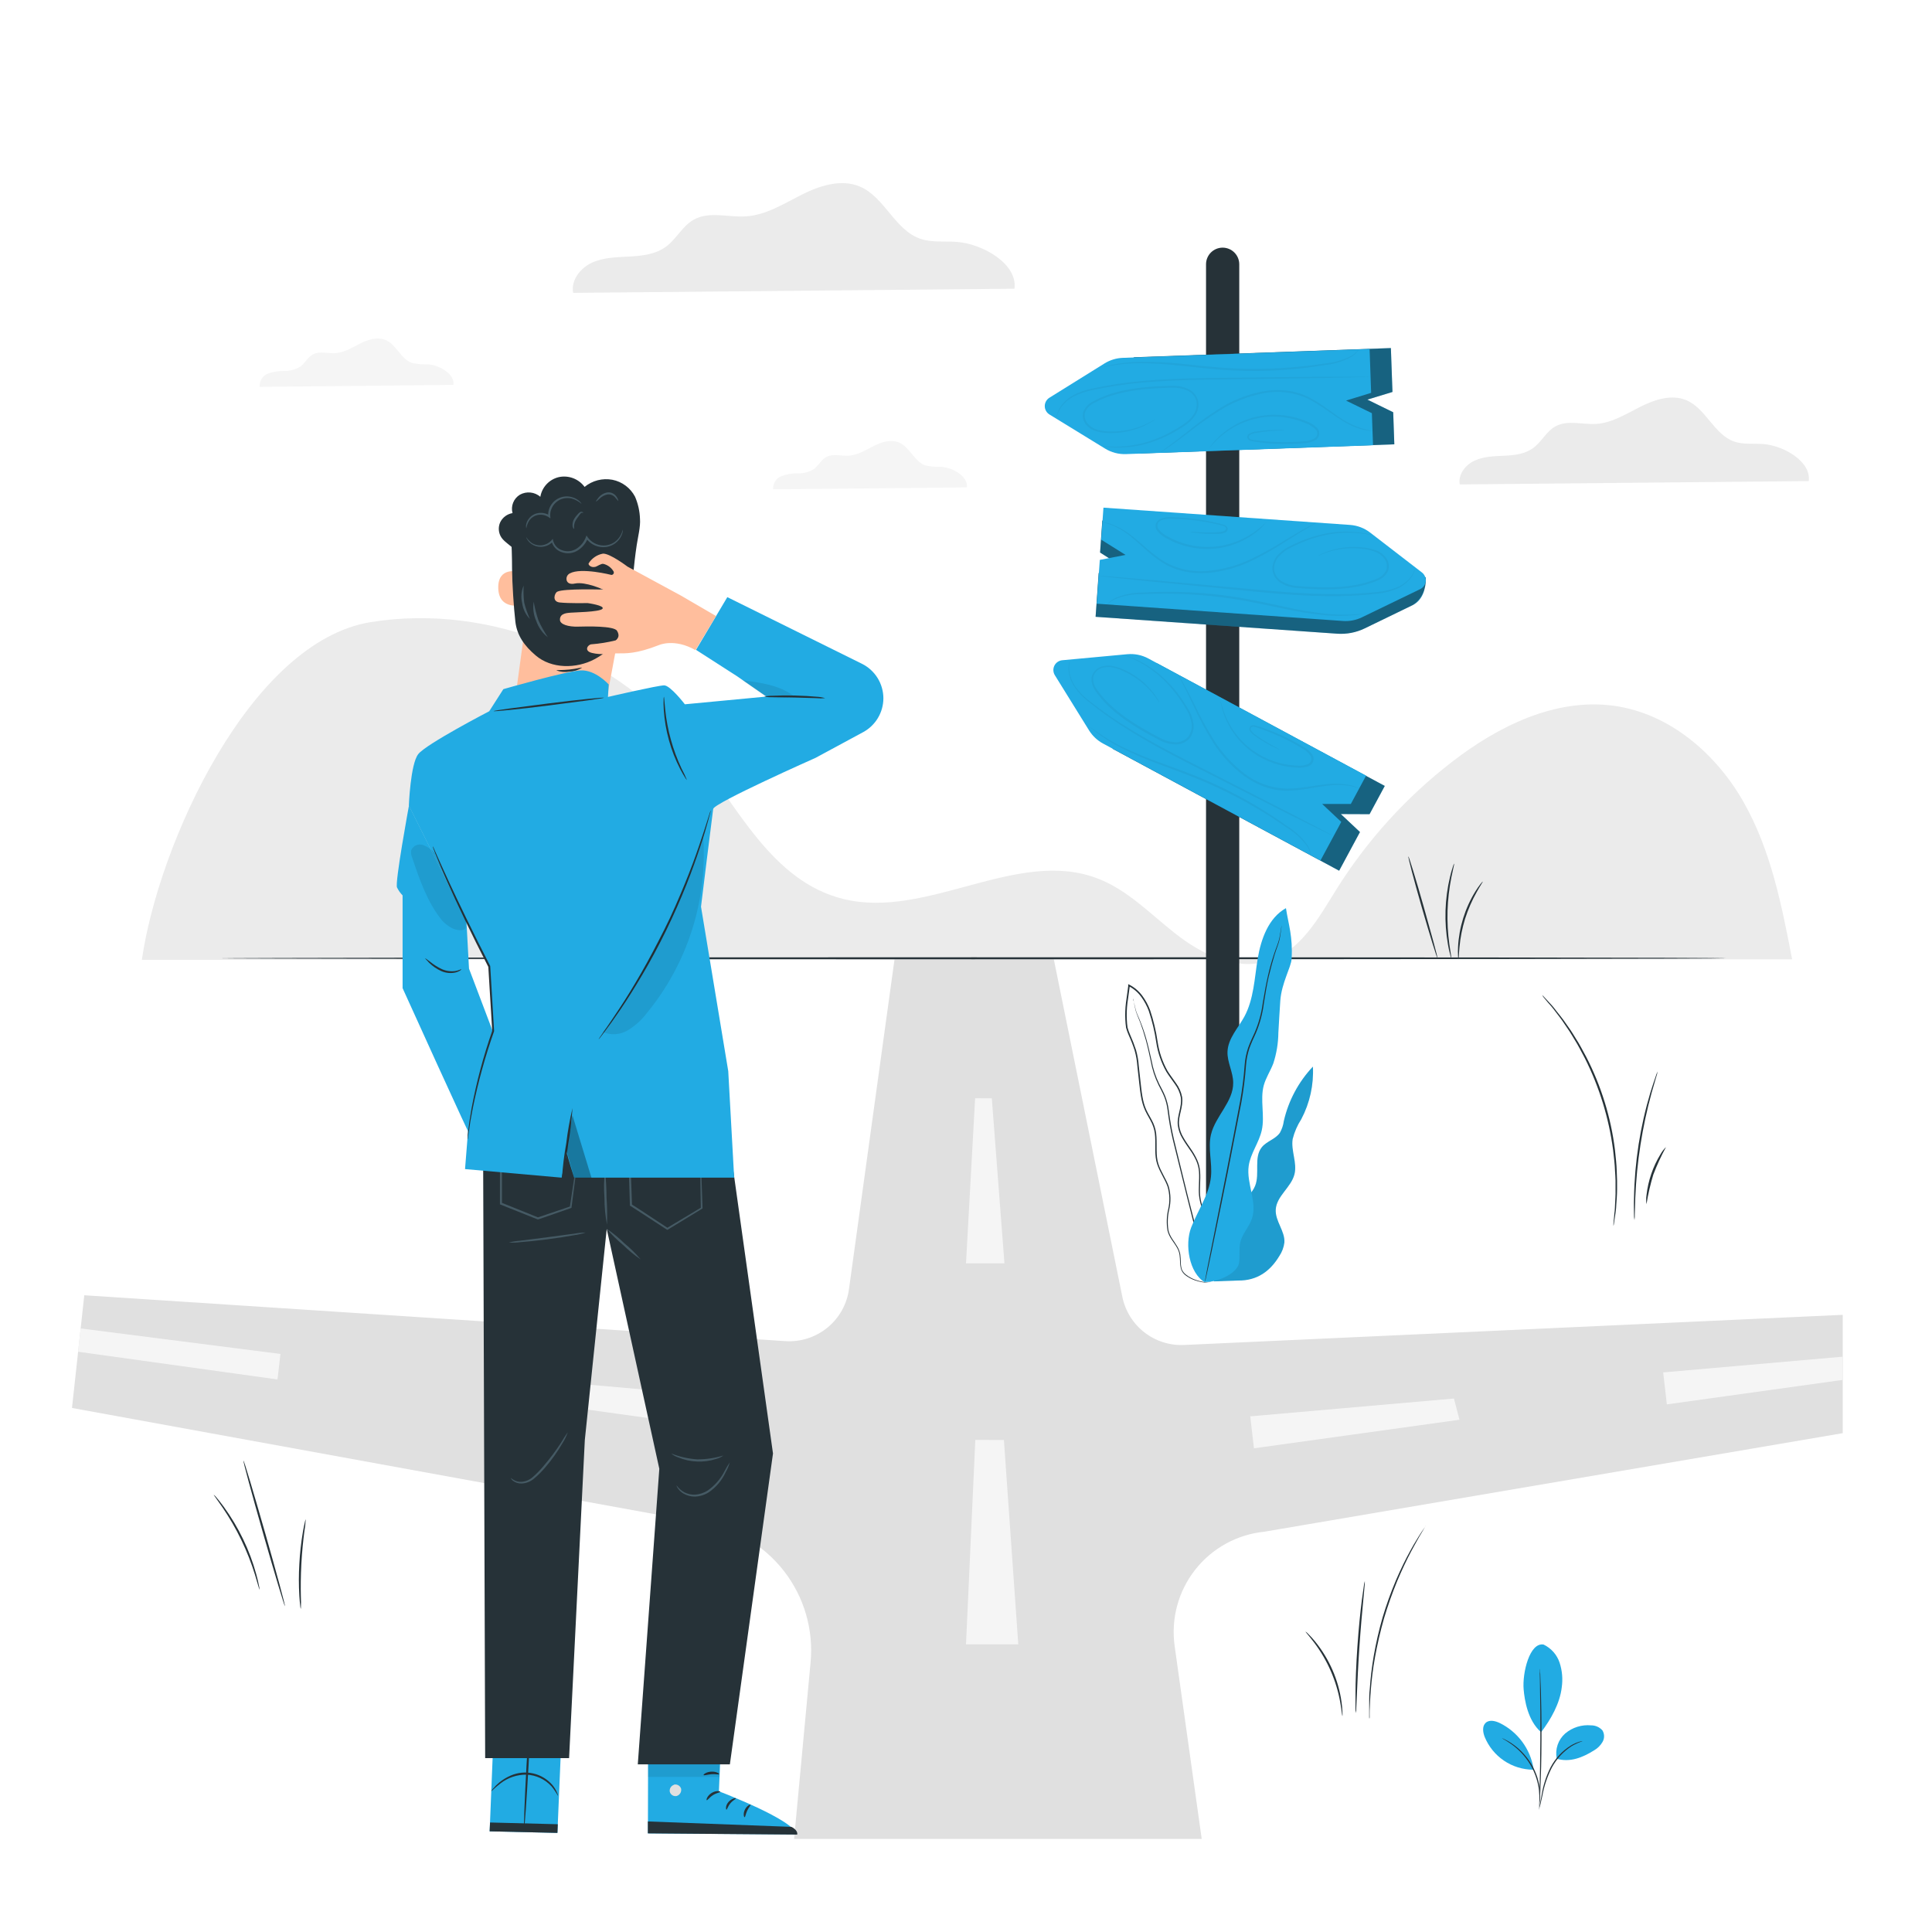 <svg width="500" height="500" viewBox="0 0 500 500" fill="none" xmlns="http://www.w3.org/2000/svg">
<g id="404">
<g id="freepik--background-complete--inject-4">
<path id="Vector" d="M451.32 207.72C444.32 195.26 432.17 184.58 417.5 182.63C402.41 180.63 387.61 188.01 375.77 197.18C363.879 206.351 353.719 217.57 345.77 230.31C341.14 237.77 336.41 246.43 327.7 248.86C319.5 251.14 310.88 246.86 304.27 241.68C297.66 236.5 291.72 230.18 283.75 227.23C262.99 219.54 239.83 237.98 218.27 232.66C199.7 228.08 190.81 208.66 179.27 194.01C160.21 169.89 127.09 155.95 95.91 161.01C64.73 166.07 41 218.48 36.71 248.41L463.8 248.27C461.12 234.35 458.35 220.17 451.32 207.72Z" fill="#EBEBEB"/>
<path id="Vector_2" d="M117.35 99.61C117.73 96.82 113.8 94.53 110.84 94.29C109.427 94.347 108.013 94.226 106.63 93.93C103.74 92.93 102.63 89.18 99.76 87.99C97.65 87.1 95.22 87.89 93.18 88.92C91.14 89.95 89.11 91.25 86.82 91.39C84.82 91.52 82.67 90.78 80.93 91.75C79.64 92.48 78.93 93.97 77.76 94.85C76.522 95.629 75.083 96.029 73.62 96C72.166 95.965 70.719 96.198 69.35 96.69C68.671 96.955 68.096 97.432 67.711 98.05C67.325 98.668 67.149 99.394 67.21 100.12L117.35 99.61Z" fill="#F5F5F5"/>
<path id="Vector_3" d="M250.23 126.14C250.61 123.35 246.68 121.06 243.72 120.82C242.307 120.877 240.893 120.756 239.51 120.46C236.62 119.46 235.51 115.71 232.64 114.52C230.53 113.63 228.1 114.42 226.06 115.45C224.02 116.48 221.99 117.78 219.7 117.93C217.7 118.05 215.55 117.32 213.82 118.29C212.52 119.01 211.82 120.5 210.65 121.39C209.403 122.154 207.962 122.543 206.5 122.51C205.045 122.473 203.597 122.71 202.23 123.21C201.553 123.474 200.979 123.95 200.594 124.566C200.208 125.182 200.032 125.906 200.09 126.63L250.23 126.14Z" fill="#F5F5F5"/>
<path id="Vector_4" d="M468.1 124.5C468.79 119.5 461.71 115.35 456.38 114.92C453.84 114.72 451.21 115.11 448.8 114.27C443.59 112.45 441.51 105.72 436.42 103.57C432.62 101.97 428.25 103.4 424.56 105.25C420.87 107.1 417.23 109.44 413.12 109.71C409.54 109.93 405.65 108.61 402.51 110.36C400.18 111.66 398.96 114.36 396.8 115.94C394.64 117.52 391.95 117.82 389.34 117.94C386.73 118.06 384.02 118.11 381.64 119.2C379.26 120.29 377.3 122.8 377.79 125.37L468.1 124.5Z" fill="#EBEBEB"/>
<path id="Vector_5" d="M262.54 74.72C263.41 68.37 254.46 63.15 247.72 62.61C244.51 62.35 241.18 62.84 238.14 61.78C231.55 59.48 228.92 50.97 222.49 48.26C217.68 46.26 212.15 48.04 207.49 50.38C202.83 52.72 198.23 55.68 193 56C188.47 56.29 183.55 54.61 179.59 56.83C176.59 58.47 175.09 61.83 172.37 63.83C169.65 65.83 166.24 66.21 162.93 66.39C159.62 66.57 156.21 66.6 153.2 67.98C150.19 69.36 147.71 72.54 148.33 75.79L262.54 74.72Z" fill="#EBEBEB"/>
</g>
<g id="freepik--Road--inject-4">
<path id="Vector_6" d="M18.63 364.38L21.81 335.21L203.24 347.08C207.173 347.34 211.059 346.1 214.115 343.61C217.171 341.12 219.17 337.565 219.71 333.66L231.54 248H272.67L290.46 335.61C291.199 339.257 293.218 342.519 296.152 344.806C299.087 347.093 302.743 348.254 306.46 348.08L476.9 340.28V370.9L327.25 396.4C323.751 396.747 320.359 397.798 317.277 399.489C314.194 401.181 311.486 403.478 309.314 406.243C307.142 409.008 305.552 412.183 304.639 415.579C303.726 418.974 303.508 422.519 304 426L311 475.9H205.51L209.78 430.21C210.57 421.771 208.122 413.347 202.932 406.645C197.742 399.944 190.199 395.466 181.83 394.12L18.63 364.38Z" fill="#E0E0E0"/>
<path id="Vector_7" d="M259.95 326.95H250L252.36 284.23L256.68 284.24L259.95 326.95Z" fill="#F5F5F5"/>
<path id="Vector_8" d="M263.53 425.55H250L252.41 372.65L259.81 372.67L263.53 425.55Z" fill="#F5F5F5"/>
<path id="Vector_9" d="M324.52 374.82L323.56 366.55L376.28 361.94L377.71 367.43L324.52 374.82Z" fill="#F5F5F5"/>
<path id="Vector_10" d="M431.38 363.45L430.43 355.18L476.89 351.11V357.12L431.38 363.45Z" fill="#F5F5F5"/>
<path id="Vector_11" d="M188.63 369.89L189.59 361.62L136.87 357L135.44 362.5L188.63 369.89Z" fill="#F5F5F5"/>
<path id="Vector_12" d="M71.82 357L72.58 350.4L20.87 343.8L20.21 349.83L71.82 357Z" fill="#F5F5F5"/>
</g>
<g id="freepik--Sign--inject-4">
<path id="Vector_13" d="M320.72 329.19H312.12V68.39C312.12 67.25 312.573 66.156 313.379 65.349C314.186 64.543 315.28 64.09 316.42 64.09V64.09C317.56 64.093 318.652 64.546 319.458 65.352C320.263 66.158 320.717 67.25 320.72 68.39V329.19Z" fill="#263238"/>
<path id="Vector_14" d="M275.64 173.9L299.47 171.69L358.38 203.4L354.44 210.71L347.01 210.68L351.96 215.33L346.57 225.34L288.04 193.84L275.64 173.9Z" fill="#218BB7"/>
<path id="Vector_15" opacity="0.3" d="M275.64 173.9L299.47 171.69L358.38 203.4L354.44 210.71L347.01 210.68L351.96 215.33L346.57 225.34L288.04 193.84L275.64 173.9Z" fill="black"/>
<path id="Vector_16" d="M274.91 170.87L291.73 169.31C293.623 169.132 295.526 169.519 297.2 170.42L353.54 200.74L349.6 208.06H342.17L347.12 212.71L341.73 222.71L285.47 192.43C283.988 191.63 282.741 190.459 281.85 189.03L273 174.75C272.769 174.383 272.636 173.963 272.614 173.53C272.592 173.097 272.68 172.666 272.872 172.277C273.063 171.888 273.351 171.554 273.708 171.308C274.065 171.062 274.478 170.911 274.91 170.87Z" fill="#22ABE3"/>
<g id="Group" opacity="0.2">
<path id="Vector_17" opacity="0.2" d="M339.31 221.47C339.105 220.613 338.768 219.793 338.31 219.04C336.899 217.093 335.11 215.451 333.05 214.21C326.533 209.646 319.575 205.746 312.28 202.57C308.01 200.7 303.81 199.24 300.03 197.8C296.654 196.575 293.352 195.156 290.14 193.55C287.975 192.458 285.914 191.172 283.98 189.71C283.29 189.2 282.8 188.71 282.45 188.46C282.266 188.32 282.098 188.158 281.95 187.98C281.95 187.98 282.71 188.56 284.1 189.54C286.064 190.937 288.142 192.168 290.31 193.22C293.529 194.776 296.831 196.155 300.2 197.35C303.98 198.76 308.2 200.21 312.49 202.09C319.817 205.28 326.783 209.243 333.27 213.91C335.342 215.192 337.12 216.896 338.49 218.91C338.832 219.482 339.075 220.107 339.21 220.76C339.254 220.927 339.281 221.098 339.29 221.27C339.31 221.41 339.32 221.47 339.31 221.47Z" fill="black"/>
<path id="Vector_18" opacity="0.2" d="M276.91 171C276.649 172.068 276.622 173.18 276.83 174.26C277.088 175.52 277.606 176.712 278.35 177.76C279.36 179.132 280.558 180.354 281.91 181.39C285.416 184.145 289.09 186.68 292.91 188.98C297.22 191.6 302.11 194.22 307.3 196.87L333.88 210.45C337.23 212.2 339.97 213.61 341.88 214.62L344.05 215.78C344.305 215.908 344.552 216.052 344.79 216.21C344.517 216.122 344.252 216.008 344 215.87L341.79 214.8L333.68 210.8L307.08 197.3C301.89 194.64 296.99 192 292.68 189.3C288.847 186.972 285.172 184.393 281.68 181.58C280.313 180.511 279.11 179.248 278.11 177.83C277.363 176.743 276.858 175.509 276.63 174.21C276.479 173.39 276.479 172.55 276.63 171.73C276.702 171.479 276.795 171.235 276.91 171Z" fill="black"/>
<path id="Vector_19" opacity="0.2" d="M300.07 181.89C299.883 181.669 299.715 181.431 299.57 181.18C299.112 180.485 298.614 179.818 298.08 179.18C296.119 176.882 293.683 175.036 290.94 173.77C290.044 173.34 289.106 173.005 288.14 172.77C287.119 172.511 286.044 172.56 285.05 172.91C284.531 173.087 284.066 173.391 283.695 173.794C283.325 174.198 283.062 174.688 282.93 175.22C282.822 176.405 283.181 177.585 283.93 178.51C286.81 182.66 291.38 186.04 296.44 188.91C297.71 189.63 298.98 190.34 300.24 190.98C301.438 191.645 302.772 192.028 304.14 192.1C304.781 192.132 305.422 192.016 306.011 191.761C306.601 191.506 307.124 191.119 307.54 190.63C308.262 189.612 308.556 188.352 308.36 187.12C308.165 185.925 307.744 184.778 307.12 183.74C306.53 182.74 305.88 181.74 305.25 180.81C304.066 179.1 302.727 177.504 301.25 176.04C299.089 173.928 296.609 172.169 293.9 170.83C292.9 170.36 292.18 170.03 291.65 169.83C291.383 169.729 291.123 169.612 290.87 169.48C291.15 169.54 291.424 169.623 291.69 169.73C292.473 169.999 293.24 170.31 293.99 170.66C296.761 171.941 299.299 173.675 301.5 175.79C303.022 177.249 304.402 178.849 305.62 180.57C306.26 181.5 306.92 182.47 307.53 183.57C308.189 184.653 308.637 185.851 308.85 187.1C309.069 188.466 308.742 189.863 307.94 190.99C307.478 191.539 306.896 191.975 306.239 192.265C305.582 192.554 304.867 192.69 304.15 192.66C302.695 192.601 301.274 192.204 300 191.5C298.71 190.85 297.45 190.14 296.17 189.42C291.08 186.54 286.45 183.11 283.53 178.84C282.731 177.801 282.372 176.491 282.53 175.19C282.68 174.586 282.979 174.03 283.4 173.572C283.821 173.114 284.351 172.77 284.94 172.57C286.016 172.199 287.178 172.154 288.28 172.44C289.267 172.669 290.226 173.004 291.14 173.44C294.691 175.081 297.673 177.74 299.71 181.08C299.846 181.343 299.966 181.613 300.07 181.89V181.89Z" fill="black"/>
<path id="Vector_20" opacity="0.2" d="M351.84 204.07C351.84 204.12 351.03 203.73 349.5 203.42C347.317 203.073 345.093 203.073 342.91 203.42C340.14 203.73 336.91 204.59 333.1 204.63C331.12 204.64 329.153 204.302 327.29 203.63C325.3 202.906 323.427 201.896 321.73 200.63C318.496 198.157 315.75 195.106 313.63 191.63C311.908 188.813 310.359 185.894 308.99 182.89C307.78 180.35 306.79 178.31 306.05 176.89L305.21 175.29C305.097 175.112 305.006 174.92 304.94 174.72C305.077 174.881 305.198 175.055 305.3 175.24C305.53 175.59 305.84 176.11 306.23 176.79C307.02 178.16 308.07 180.18 309.32 182.7C310.727 185.666 312.3 188.55 314.03 191.34C316.14 194.746 318.851 197.742 322.03 200.18C325.201 202.637 329.079 204.008 333.09 204.09C336.77 204.09 340.09 203.27 342.86 203C345.08 202.695 347.335 202.769 349.53 203.22C350.121 203.355 350.7 203.539 351.26 203.77C351.466 203.843 351.661 203.944 351.84 204.07V204.07Z" fill="black"/>
<path id="Vector_21" opacity="0.2" d="M331.21 194C331.004 193.945 330.803 193.871 330.61 193.78C330.23 193.62 329.68 193.37 328.97 193.01C328.26 192.65 327.43 192.19 326.48 191.59C326 191.297 325.5 190.963 324.98 190.59C324.376 190.244 323.862 189.761 323.48 189.18C323.362 188.992 323.309 188.77 323.331 188.549C323.353 188.329 323.447 188.121 323.6 187.96C323.773 187.825 323.976 187.734 324.193 187.695C324.409 187.657 324.631 187.672 324.84 187.74C325.62 187.95 326.35 188.21 327.14 188.48C328.7 189.03 330.35 189.69 332.04 190.48C333.809 191.298 335.532 192.212 337.2 193.22C338.16 193.703 338.988 194.414 339.61 195.29C339.781 195.54 339.893 195.826 339.937 196.126C339.981 196.426 339.956 196.732 339.865 197.021C339.773 197.31 339.617 197.574 339.408 197.794C339.2 198.014 338.944 198.184 338.66 198.29C337.618 198.654 336.507 198.777 335.41 198.65C334.371 198.599 333.338 198.466 332.32 198.25C330.392 197.861 328.527 197.205 326.78 196.3C324.304 195.022 322.109 193.259 320.326 191.117C318.543 188.975 317.208 186.497 316.4 183.83C316.22 183.253 316.076 182.665 315.97 182.07C315.918 181.864 315.892 181.652 315.89 181.44C315.94 181.44 316.1 182.29 316.6 183.77C317.302 185.856 318.314 187.824 319.6 189.61C321.529 192.248 324.054 194.393 326.97 195.87C328.682 196.742 330.506 197.374 332.39 197.75C333.379 197.952 334.382 198.079 335.39 198.13C336.401 198.253 337.427 198.144 338.39 197.81C338.609 197.722 338.806 197.587 338.967 197.414C339.128 197.241 339.248 197.035 339.32 196.81C339.382 196.593 339.395 196.365 339.359 196.142C339.322 195.919 339.237 195.706 339.11 195.52C338.534 194.714 337.773 194.059 336.89 193.61C335.238 192.611 333.535 191.696 331.79 190.87C330.12 190.08 328.49 189.41 326.95 188.87C326.18 188.59 325.41 188.31 324.71 188.12C324.563 188.065 324.404 188.045 324.248 188.062C324.092 188.08 323.942 188.134 323.81 188.22C323.714 188.323 323.656 188.455 323.645 188.595C323.635 188.734 323.671 188.874 323.75 188.99C324.102 189.528 324.574 189.977 325.13 190.3C325.63 190.68 326.13 191.01 326.58 191.3C327.51 191.91 328.34 192.4 329.02 192.78C329.7 193.16 330.24 193.45 330.61 193.64C330.825 193.733 331.027 193.854 331.21 194V194Z" fill="black"/>
</g>
<path id="Vector_22" d="M369 149.5L368.87 149.39L352.02 139.39L285.28 134.72L284.7 143L291 147L284.34 148.29L283.54 159.63L346.06 164C348.512 164.171 350.967 163.699 353.18 162.63L365.55 156.63C368.15 155.38 369 152.48 369 149.5Z" fill="#218BB7"/>
<path id="Vector_23" opacity="0.3" d="M369 149.5L368.87 149.39L352.02 139.39L285.28 134.72L284.7 143L291 147L284.34 148.29L283.54 159.63L346.06 164C348.512 164.171 350.967 163.699 353.18 162.63L365.55 156.63C366.701 155.85 367.626 154.78 368.232 153.528C368.837 152.276 369.102 150.887 369 149.5Z" fill="black"/>
<path id="Vector_24" d="M368 148.16L354.62 137.85C353.116 136.682 351.299 135.986 349.4 135.85L285.57 131.38L284.99 139.67L291.29 143.61L284.63 144.9L283.83 156.24L347.57 160.71C349.251 160.827 350.933 160.503 352.45 159.77L367.56 152.46C367.948 152.269 368.281 151.983 368.527 151.628C368.774 151.273 368.926 150.862 368.97 150.432C369.014 150.002 368.948 149.568 368.779 149.171C368.609 148.773 368.341 148.425 368 148.16V148.16Z" fill="#22ABE3"/>
<g id="Group_2" opacity="0.2">
<path id="Vector_25" opacity="0.2" d="M286.49 156.53C286.49 156.53 286.49 156.47 286.59 156.38C286.692 156.24 286.806 156.11 286.93 155.99C287.397 155.517 287.937 155.122 288.53 154.82C290.766 153.833 293.186 153.335 295.63 153.36C303.607 152.87 311.613 153.243 319.51 154.47C324.14 155.17 328.51 156.2 332.43 157.03C335.918 157.82 339.447 158.417 343 158.82C345.394 159.084 347.805 159.154 350.21 159.03C351.91 158.94 352.85 158.8 352.86 158.86C352.638 158.926 352.41 158.97 352.18 158.99C351.518 159.107 350.851 159.187 350.18 159.23C347.765 159.451 345.335 159.451 342.92 159.23C339.347 158.871 335.798 158.307 332.29 157.54C328.29 156.73 323.99 155.72 319.39 155.02C311.524 153.815 303.558 153.397 295.61 153.77C293.215 153.72 290.835 154.152 288.61 155.04C287.83 155.423 287.115 155.926 286.49 156.53V156.53Z" fill="black"/>
<path id="Vector_26" opacity="0.2" d="M366.22 147.17C366.177 147.454 366.104 147.732 366 148C365.699 148.777 365.259 149.492 364.7 150.11C363.805 151.08 362.719 151.853 361.51 152.38C359.913 153.039 358.229 153.464 356.51 153.64C352.053 154.154 347.566 154.367 343.08 154.28C338.03 154.22 332.48 153.84 326.67 153.28L296.96 150.41L287.96 149.47L285.51 149.19C285.227 149.171 284.946 149.127 284.67 149.06C284.953 149.033 285.237 149.033 285.52 149.06L287.98 149.24L296.98 150.01L326.71 152.73C332.51 153.26 338.04 153.65 343.08 153.73C347.543 153.842 352.009 153.669 356.45 153.21C358.163 153.058 359.847 152.664 361.45 152.04C362.638 151.554 363.711 150.825 364.6 149.9C365.325 149.113 365.877 148.183 366.22 147.17V147.17Z" fill="black"/>
<path id="Vector_27" opacity="0.2" d="M340.81 144C341.05 143.841 341.301 143.697 341.56 143.57C342.304 143.209 343.069 142.892 343.85 142.62C346.743 141.644 349.818 141.326 352.85 141.69C353.87 141.8 354.876 142.018 355.85 142.34C356.936 142.684 357.896 143.342 358.61 144.23C359.001 144.715 359.264 145.291 359.374 145.904C359.484 146.518 359.438 147.149 359.24 147.74C358.668 148.921 357.655 149.829 356.42 150.27C351.66 152.27 345.92 152.74 340.07 152.45C338.6 152.38 337.16 152.31 335.73 152.17C334.281 152.085 332.871 151.668 331.61 150.95C330.987 150.592 330.454 150.096 330.054 149.5C329.653 148.903 329.395 148.222 329.3 147.51C329.227 146.13 329.697 144.777 330.61 143.74C331.455 142.795 332.473 142.021 333.61 141.46C334.68 140.9 335.75 140.46 336.8 139.98C338.738 139.179 340.747 138.563 342.8 138.14C345.791 137.524 348.864 137.416 351.89 137.82C352.711 137.92 353.526 138.067 354.33 138.26C354.616 138.312 354.897 138.389 355.17 138.49C354.881 138.464 354.594 138.42 354.31 138.36C353.76 138.26 352.93 138.13 351.87 138.02C348.863 137.703 345.826 137.865 342.87 138.5C340.837 138.945 338.849 139.574 336.93 140.38C335.93 140.83 334.83 141.31 333.78 141.86C332.701 142.404 331.734 143.147 330.93 144.05C330.104 144.988 329.677 146.212 329.74 147.46C329.831 148.097 330.067 148.705 330.432 149.236C330.796 149.767 331.278 150.206 331.84 150.52C333.033 151.191 334.364 151.581 335.73 151.66C337.14 151.79 338.59 151.86 340.05 151.93C345.86 152.22 351.53 151.8 356.17 149.83C357.294 149.447 358.223 148.639 358.76 147.58C358.937 147.06 358.979 146.505 358.883 145.964C358.787 145.424 358.555 144.917 358.21 144.49C357.556 143.663 356.673 143.047 355.67 142.72C354.734 142.394 353.765 142.172 352.78 142.06C349.784 141.66 346.737 141.916 343.85 142.81C342.85 143.13 342.07 143.46 341.55 143.67C341.312 143.799 341.065 143.909 340.81 144V144Z" fill="black"/>
<path id="Vector_28" opacity="0.2" d="M285.2 135.12C285.412 135.113 285.623 135.133 285.83 135.18C286.429 135.28 287.019 135.434 287.59 135.64C289.684 136.429 291.629 137.568 293.34 139.01C295.57 140.74 297.91 143.18 301.02 145.16C304.455 147.233 308.466 148.145 312.46 147.76C316.469 147.409 320.38 146.328 324 144.57C326.954 143.135 329.825 141.536 332.6 139.78C335 138.32 336.97 137.17 338.36 136.44C339.06 136.07 339.61 135.8 339.98 135.63C340.166 135.523 340.364 135.439 340.57 135.38C340.403 135.513 340.222 135.627 340.03 135.72L338.46 136.62C337.1 137.4 335.17 138.62 332.8 140.1C330.038 141.904 327.169 143.541 324.21 145C320.557 146.808 316.6 147.92 312.54 148.28C310.433 148.44 308.313 148.289 306.25 147.83C304.321 147.402 302.483 146.637 300.82 145.57C297.65 143.57 295.34 141.05 293.16 139.3C291.494 137.852 289.607 136.68 287.57 135.83C286.794 135.55 286.002 135.313 285.2 135.12V135.12Z" fill="black"/>
<path id="Vector_29" opacity="0.2" d="M308 137.62C308.21 137.6 308.42 137.6 308.63 137.62C309.04 137.62 309.63 137.71 310.43 137.75C311.23 137.79 312.17 137.82 313.28 137.8C313.84 137.8 314.43 137.8 315.06 137.72C315.7 137.732 316.336 137.603 316.92 137.34C317.049 137.285 317.155 137.188 317.221 137.064C317.286 136.94 317.307 136.797 317.28 136.66C317.22 136.4 316.92 136.21 316.58 136.09C315.88 135.88 315.08 135.71 314.29 135.53C312.68 135.18 310.95 134.88 309.11 134.65C307.27 134.42 305.34 134.29 303.33 134.25C302.347 134.15 301.354 134.294 300.44 134.67C300.231 134.764 300.045 134.902 299.895 135.074C299.745 135.247 299.634 135.45 299.57 135.67C299.518 135.895 299.515 136.128 299.562 136.355C299.608 136.581 299.703 136.794 299.84 136.98C300.479 137.774 301.289 138.414 302.21 138.85C303.094 139.353 304.017 139.784 304.97 140.14C306.762 140.829 308.639 141.273 310.55 141.46C313.806 141.764 317.087 141.298 320.13 140.1C322.18 139.287 324.096 138.168 325.81 136.78C327.03 135.78 327.62 135.16 327.65 135.19C327.68 135.22 327.53 135.37 327.25 135.68C326.86 136.144 326.443 136.585 326 137C323.896 138.827 321.445 140.211 318.794 141.07C316.143 141.929 313.346 142.245 310.57 142C308.609 141.826 306.681 141.385 304.84 140.69C303.866 140.326 302.923 139.885 302.02 139.37C301.025 138.912 300.152 138.227 299.47 137.37C299.292 137.123 299.169 136.841 299.111 136.542C299.052 136.244 299.059 135.936 299.13 135.64C299.214 135.352 299.359 135.086 299.556 134.86C299.753 134.633 299.996 134.453 300.27 134.33C301.259 133.918 302.334 133.756 303.4 133.86C305.35 133.9 307.296 134.047 309.23 134.3C311.08 134.54 312.83 134.86 314.44 135.23C315.26 135.42 316.01 135.59 316.78 135.83C316.992 135.886 317.187 135.993 317.349 136.141C317.511 136.289 317.635 136.474 317.71 136.68C317.755 136.897 317.726 137.123 317.628 137.322C317.53 137.522 317.369 137.683 317.17 137.78C316.542 138.061 315.858 138.194 315.17 138.17C314.53 138.17 313.93 138.17 313.37 138.17C312.25 138.17 311.29 138.1 310.51 138.03C309.73 137.96 309.12 137.88 308.71 137.81C308.465 137.782 308.226 137.718 308 137.62V137.62Z" fill="black"/>
</g>
<path id="Vector_30" d="M273.6 104.87L294 117.39L360.85 114.99L360.56 106.69L353.88 103.42L360.37 101.44L359.96 90.08L293.54 92.46L273.6 104.87Z" fill="#218BB7"/>
<path id="Vector_31" opacity="0.3" d="M273.6 104.87L294 117.39L360.85 114.99L360.56 106.69L353.88 103.42L360.37 101.44L359.96 90.08L293.54 92.46L273.6 104.87Z" fill="black"/>
<path id="Vector_32" d="M271.6 107.27L286 116.1C287.62 117.098 289.499 117.592 291.4 117.52L355.34 115.23L355.04 106.93L348.36 103.67L354.85 101.67L354.45 90.31L290.6 92.61C288.914 92.669 287.273 93.169 285.84 94.06L271.59 102.93C271.22 103.159 270.916 103.479 270.705 103.86C270.494 104.24 270.383 104.668 270.384 105.103C270.385 105.538 270.497 105.965 270.71 106.345C270.923 106.724 271.229 107.042 271.6 107.27Z" fill="#22ABE3"/>
<g id="Group_3" opacity="0.2">
<path id="Vector_33" opacity="0.2" d="M351.74 90.34C351.72 90.398 351.689 90.452 351.65 90.5C351.565 90.648 351.468 90.788 351.36 90.92C350.942 91.44 350.446 91.892 349.89 92.26C347.77 93.47 345.419 94.219 342.99 94.46C335.107 95.786 327.105 96.262 319.12 95.88C314.44 95.67 310.02 95.1 306 94.69C302.448 94.27 298.876 94.04 295.3 94C292.892 93.988 290.488 94.172 288.11 94.55C286.43 94.82 285.51 95.06 285.49 95C285.706 94.921 285.926 94.855 286.15 94.8C286.59 94.69 287.23 94.5 288.07 94.35C290.454 93.894 292.873 93.653 295.3 93.63C298.891 93.607 302.48 93.791 306.05 94.18C310.05 94.57 314.49 95.12 319.14 95.33C327.093 95.701 335.062 95.276 342.93 94.06C345.324 93.857 347.653 93.177 349.78 92.06C350.515 91.587 351.175 91.007 351.74 90.34V90.34Z" fill="black"/>
<path id="Vector_34" opacity="0.2" d="M273.44 108.07C273.447 107.782 273.491 107.497 273.57 107.22C273.786 106.417 274.148 105.661 274.64 104.99C275.423 103.927 276.421 103.041 277.57 102.39C279.099 101.563 280.739 100.96 282.44 100.6C286.815 99.644 291.248 98.976 295.71 98.6C300.71 98.13 306.31 97.92 312.14 97.83L342 97.5H351.05H353.51C353.796 97.477 354.084 97.477 354.37 97.5C354.086 97.546 353.798 97.57 353.51 97.57L351.05 97.64L342.05 97.83L312.2 98.26C306.37 98.35 300.83 98.54 295.81 98.99C291.342 99.382 286.904 100.053 282.52 101C280.845 101.334 279.226 101.903 277.71 102.69C276.58 103.3 275.589 104.137 274.8 105.15C274.145 106.016 273.681 107.011 273.44 108.07V108.07Z" fill="black"/>
<path id="Vector_35" opacity="0.2" d="M299 108.5C298.783 108.691 298.548 108.862 298.3 109.01C297.601 109.455 296.872 109.852 296.12 110.2C293.338 111.484 290.303 112.126 287.24 112.08C286.231 112.072 285.226 111.961 284.24 111.75C283.128 111.522 282.108 110.968 281.31 110.16C280.869 109.718 280.546 109.172 280.371 108.573C280.197 107.973 280.175 107.34 280.31 106.73C280.755 105.496 281.668 104.487 282.85 103.92C287.36 101.39 293.03 100.36 298.85 100.02C300.32 99.94 301.76 99.86 303.2 99.84C304.649 99.774 306.093 100.044 307.42 100.63C308.078 100.919 308.661 101.354 309.124 101.904C309.587 102.454 309.918 103.102 310.09 103.8C310.308 105.166 309.981 106.563 309.18 107.69C308.435 108.717 307.502 109.592 306.43 110.27C305.43 110.95 304.43 111.53 303.43 112.08C301.579 113.085 299.637 113.912 297.63 114.55C294.722 115.472 291.68 115.904 288.63 115.83C287.804 115.815 286.979 115.755 286.16 115.65C285.873 115.632 285.588 115.585 285.31 115.51C285.596 115.49 285.884 115.49 286.17 115.51C286.73 115.51 287.56 115.6 288.63 115.6C291.65 115.593 294.65 115.11 297.52 114.17C299.498 113.519 301.41 112.682 303.23 111.67C304.23 111.12 305.23 110.53 306.23 109.86C307.25 109.212 308.136 108.373 308.84 107.39C309.559 106.367 309.853 105.105 309.66 103.87C309.501 103.247 309.201 102.668 308.783 102.18C308.365 101.691 307.841 101.304 307.25 101.05C305.989 100.508 304.621 100.262 303.25 100.33C301.84 100.33 300.39 100.43 298.93 100.51C293.12 100.85 287.53 101.86 283.12 104.31C282.039 104.805 281.198 105.707 280.78 106.82C280.664 107.354 280.683 107.908 280.837 108.432C280.991 108.957 281.274 109.434 281.66 109.82C282.397 110.575 283.339 111.096 284.37 111.32C285.334 111.542 286.32 111.66 287.31 111.67C290.331 111.746 293.332 111.17 296.11 109.98C296.862 109.653 297.597 109.285 298.31 108.88C298.532 108.739 298.762 108.612 299 108.5V108.5Z" fill="black"/>
<path id="Vector_36" opacity="0.2" d="M355.28 111.5C355.07 111.52 354.86 111.52 354.65 111.5C354.043 111.464 353.441 111.374 352.85 111.23C350.682 110.665 348.626 109.735 346.77 108.48C344.37 107 341.77 104.82 338.49 103.18C334.856 101.481 330.771 100.997 326.84 101.8C322.908 102.58 319.15 104.067 315.75 106.19C312.964 107.929 310.276 109.822 307.7 111.86C305.47 113.57 303.63 114.92 302.32 115.79C301.67 116.23 301.15 116.56 300.8 116.79C300.624 116.911 300.436 117.015 300.24 117.1C300.393 116.95 300.56 116.816 300.74 116.7L302.21 115.64C303.48 114.72 305.27 113.33 307.47 111.59C310.019 109.502 312.69 107.568 315.47 105.8C318.911 103.622 322.725 102.1 326.72 101.31C328.801 100.924 330.927 100.85 333.03 101.09C334.993 101.319 336.902 101.888 338.67 102.77C342.03 104.47 344.59 106.69 346.94 108.19C348.766 109.434 350.778 110.383 352.9 111C354.41 111.44 355.29 111.44 355.28 111.5Z" fill="black"/>
<path id="Vector_37" opacity="0.2" d="M332.32 111.42C332.11 111.433 331.9 111.433 331.69 111.42C331.28 111.42 330.69 111.42 329.89 111.48C329.09 111.54 328.15 111.6 327.05 111.74C326.5 111.81 325.91 111.9 325.29 112.01C324.651 112.059 324.032 112.254 323.48 112.58C323.358 112.647 323.262 112.755 323.209 112.884C323.157 113.013 323.15 113.156 323.19 113.29C323.269 113.426 323.379 113.541 323.511 113.626C323.643 113.711 323.794 113.764 323.95 113.78C324.66 113.92 325.48 114.01 326.29 114.1C327.92 114.28 329.68 114.4 331.52 114.42C333.455 114.455 335.392 114.389 337.32 114.22C338.307 114.21 339.278 113.963 340.15 113.5C340.346 113.384 340.516 113.228 340.647 113.042C340.778 112.856 340.867 112.644 340.91 112.42C340.935 112.191 340.912 111.96 340.841 111.741C340.77 111.522 340.654 111.321 340.5 111.15C339.783 110.427 338.911 109.877 337.95 109.54C337.017 109.132 336.054 108.798 335.07 108.54C333.214 108.046 331.3 107.804 329.38 107.82C326.11 107.857 322.895 108.669 320 110.19C318.045 111.209 316.258 112.521 314.7 114.08C313.6 115.19 313.07 115.89 313.03 115.86C313.134 115.673 313.254 115.495 313.39 115.33C313.749 114.844 314.136 114.38 314.55 113.94C316.454 111.905 318.746 110.273 321.292 109.139C323.837 108.006 326.584 107.394 329.37 107.34C331.336 107.307 333.298 107.542 335.2 108.04C336.207 108.298 337.193 108.633 338.15 109.04C339.19 109.407 340.131 110.009 340.9 110.8C341.104 111.025 341.256 111.292 341.345 111.583C341.435 111.873 341.461 112.179 341.42 112.48C341.372 112.778 341.257 113.062 341.084 113.31C340.911 113.557 340.684 113.763 340.42 113.91C339.476 114.42 338.423 114.695 337.35 114.71C335.408 114.874 333.458 114.931 331.51 114.88C329.64 114.88 327.87 114.71 326.23 114.51C325.4 114.4 324.63 114.31 323.84 114.15C323.626 114.116 323.424 114.031 323.25 113.902C323.076 113.773 322.935 113.604 322.84 113.41C322.774 113.198 322.78 112.969 322.858 112.761C322.936 112.553 323.081 112.377 323.27 112.26C323.879 111.903 324.565 111.697 325.27 111.66C325.89 111.56 326.49 111.49 327.05 111.43C328.16 111.32 329.12 111.27 329.91 111.26C330.7 111.25 331.31 111.26 331.72 111.26C331.927 111.285 332.129 111.339 332.32 111.42V111.42Z" fill="black"/>
</g>
</g>
<g id="freepik--Floor--inject-4">
<path id="Vector_38" d="M446.7 248C446.7 248.14 359.42 248.26 251.78 248.26C144.14 248.26 56.85 248.09 56.85 248C56.85 247.91 144.11 247.74 251.78 247.74C359.45 247.74 446.7 247.8 446.7 248Z" fill="#263238"/>
</g>
<g id="freepik--Plants--inject-4">
<path id="Vector_39" d="M67.17 411.39C67.08 411.39 66.72 409.91 65.99 407.54C65.032 404.457 63.849 401.449 62.45 398.54C61.045 395.631 59.428 392.83 57.61 390.16C56.21 388.11 55.26 386.89 55.33 386.84C55.609 387.07 55.861 387.332 56.08 387.62C56.54 388.15 57.17 388.94 57.91 389.95C59.825 392.584 61.498 395.386 62.91 398.32C64.329 401.252 65.473 404.308 66.33 407.45C66.66 408.66 66.89 409.64 67.01 410.33C67.103 410.676 67.157 411.032 67.17 411.39Z" fill="#263238"/>
<path id="Vector_40" d="M73.75 415.7C73.62 415.7 71.09 407.34 68.12 396.94C65.15 386.54 62.85 378.07 63 378C63.15 377.93 65.66 386.36 68.63 396.76C71.6 407.16 73.89 415.66 73.75 415.7Z" fill="#263238"/>
<path id="Vector_41" d="M79.13 393.16C79.07 394.3 78.94 395.436 78.74 396.56C78.47 398.65 78.16 401.56 77.99 404.76C77.82 407.96 77.81 410.88 77.86 412.99C77.922 414.129 77.922 415.271 77.86 416.41C77.754 416.118 77.696 415.811 77.69 415.5C77.61 414.91 77.54 414.06 77.47 413C77.307 410.246 77.307 407.484 77.47 404.73C77.615 401.975 77.918 399.23 78.38 396.51C78.56 395.46 78.73 394.62 78.87 394.05C78.919 393.744 79.006 393.445 79.13 393.16V393.16Z" fill="#263238"/>
<path id="Vector_42" d="M364.47 221.61C364.61 221.61 366.42 227.44 368.47 234.72C370.52 242 372.15 247.94 372.02 247.98C371.89 248.02 370.07 242.15 367.97 234.87C365.87 227.59 364.33 221.65 364.47 221.61Z" fill="#263238"/>
<path id="Vector_43" d="M376.35 223.47C376.43 223.47 376.05 224.83 375.62 227.03C375.052 229.885 374.718 232.781 374.62 235.69C374.538 238.598 374.695 241.508 375.09 244.39C375.39 246.61 375.69 247.96 375.6 247.98C375.459 247.685 375.358 247.372 375.3 247.05C375.065 246.194 374.875 245.326 374.73 244.45C373.711 238.642 373.892 232.686 375.26 226.95C375.456 226.082 375.696 225.224 375.98 224.38C376.054 224.059 376.179 223.752 376.35 223.47V223.47Z" fill="#263238"/>
<path id="Vector_44" d="M383.74 228.14C383.81 228.19 383.12 229.14 382.17 230.86C380.94 233.05 379.935 235.358 379.17 237.75C378.43 240.15 377.941 242.619 377.71 245.12C377.53 247.05 377.54 248.25 377.45 248.25C377.369 247.978 377.332 247.694 377.34 247.41C377.299 246.641 377.299 245.869 377.34 245.1C377.602 239.988 379.15 235.025 381.84 230.67C382.246 230.014 382.687 229.379 383.16 228.77C383.51 228.35 383.71 228.12 383.74 228.14Z" fill="#263238"/>
<path id="Vector_45" d="M318.43 317.25C317.9 315.25 319.24 313.15 320.75 311.67C322.26 310.19 324.05 308.85 324.83 306.89C326.1 303.7 324.4 299.58 326.56 296.89C327.83 295.33 330.12 294.81 331.25 293.14C331.767 292.211 332.106 291.193 332.25 290.14C333.454 284.851 336.054 279.982 339.78 276.04C340.019 280.757 338.983 285.452 336.78 289.63C335.756 291.212 334.999 292.952 334.54 294.78C334.06 297.78 335.75 300.93 335.01 303.89C334.16 307.29 330.34 309.56 330.16 313.06C330.01 316.06 332.59 318.61 332.4 321.56C332.241 322.817 331.789 324.02 331.08 325.07C328.79 328.87 325.44 331.49 320.35 331.4L314.12 331.62L318.43 317.25Z" fill="#22ABE3"/>
<g id="Group_4" opacity="0.3">
<path id="Vector_46" opacity="0.3" d="M318.43 317.25C317.9 315.25 319.24 313.15 320.75 311.67C322.26 310.19 324.05 308.85 324.83 306.89C326.1 303.7 324.4 299.58 326.56 296.89C327.83 295.33 330.12 294.81 331.25 293.14C331.767 292.211 332.106 291.193 332.25 290.14C333.454 284.851 336.054 279.982 339.78 276.04C340.019 280.757 338.983 285.452 336.78 289.63C335.756 291.212 334.999 292.952 334.54 294.78C334.06 297.78 335.75 300.93 335.01 303.89C334.16 307.29 330.34 309.56 330.16 313.06C330.01 316.06 332.59 318.61 332.4 321.56C332.241 322.817 331.789 324.02 331.08 325.07C328.79 328.87 325.44 331.49 320.35 331.4L314.12 331.62L318.43 317.25Z" fill="black"/>
</g>
<path id="Vector_47" d="M312.91 331.84C312.344 331.938 311.766 331.938 311.2 331.84C310.519 331.732 309.849 331.562 309.2 331.33C308.299 331.01 307.455 330.547 306.7 329.96C306.259 329.589 305.916 329.115 305.7 328.58C305.515 327.977 305.417 327.351 305.41 326.72C305.393 326.051 305.343 325.384 305.26 324.72C305.142 324.01 304.883 323.33 304.5 322.72C303.77 321.43 302.55 320.21 302.15 318.46C301.849 316.643 301.906 314.785 302.32 312.99C302.773 311.06 302.725 309.046 302.18 307.14C301.51 305.19 300.18 303.43 299.46 301.23C298.74 299.03 299.09 296.62 298.95 294.23C298.906 293.035 298.631 291.86 298.14 290.77C297.63 289.66 296.93 288.62 296.39 287.46C295.28 285.11 295.09 282.46 294.78 279.85C294.64 278.53 294.49 277.2 294.34 275.85C294.249 274.496 294.014 273.155 293.64 271.85C293.221 270.535 292.724 269.246 292.15 267.99C291.856 267.344 291.615 266.675 291.43 265.99C291.324 265.281 291.257 264.566 291.23 263.85C291.163 262.411 291.217 260.97 291.39 259.54C291.56 258.1 291.82 256.67 291.98 255.23V254.98V254.69L292.23 254.82C293.551 255.494 294.701 256.462 295.59 257.65C296.452 258.814 297.145 260.093 297.65 261.45C298.541 264.109 299.191 266.844 299.59 269.62C299.982 272.264 300.85 274.815 302.15 277.15C302.83 278.26 303.66 279.28 304.38 280.36C305.157 281.412 305.687 282.625 305.93 283.91C306.3 286.55 304.85 288.86 305.15 291.2C305.294 292.346 305.683 293.447 306.29 294.43C306.85 295.43 307.52 296.35 308.15 297.28C308.794 298.187 309.353 299.151 309.82 300.16C310.26 301.146 310.52 302.203 310.59 303.28C310.74 305.38 310.44 307.38 310.59 309.28C310.755 311.071 311.275 312.812 312.12 314.4C312.88 315.94 313.72 317.32 314.42 318.67C314.77 319.34 315.1 320 315.36 320.67C315.612 321.316 315.796 321.986 315.91 322.67C316.1 323.848 316.117 325.047 315.96 326.23C315.798 327.881 315.178 329.453 314.17 330.77C314.018 330.966 313.851 331.15 313.67 331.32C313.545 331.447 313.408 331.56 313.26 331.66C313.03 331.83 312.9 331.91 312.9 331.91C313.351 331.565 313.758 331.166 314.11 330.72C315.073 329.398 315.657 327.839 315.8 326.21C315.941 325.046 315.914 323.867 315.72 322.71C315.605 322.049 315.421 321.402 315.17 320.78C314.889 320.097 314.572 319.429 314.22 318.78C313.51 317.45 312.67 316.07 311.9 314.53C311.028 312.913 310.484 311.139 310.3 309.31C310.14 307.39 310.43 305.39 310.3 303.31C310.231 302.273 309.977 301.257 309.55 300.31C309.089 299.319 308.533 298.374 307.89 297.49C307.26 296.57 306.59 295.64 306.01 294.62C305.38 293.597 304.975 292.452 304.82 291.26C304.52 288.77 305.96 286.44 305.59 283.99C305.349 282.759 304.837 281.597 304.09 280.59C303.38 279.53 302.55 278.51 301.85 277.37C300.515 274.998 299.627 272.402 299.23 269.71C298.828 266.961 298.182 264.254 297.3 261.62C296.811 260.298 296.138 259.053 295.3 257.92C294.453 256.779 293.355 255.848 292.09 255.2L292.37 255.04V255.29C292.21 256.75 291.95 258.18 291.78 259.6C291.607 261.01 291.554 262.431 291.62 263.85C291.646 264.546 291.71 265.241 291.81 265.93C291.987 266.596 292.221 267.245 292.51 267.87C293.082 269.141 293.582 270.443 294.01 271.77C294.384 273.095 294.618 274.456 294.71 275.83C294.86 277.17 295.01 278.5 295.15 279.83C295.45 282.45 295.65 285.07 296.71 287.34C297.24 288.46 297.94 289.51 298.46 290.65C298.966 291.782 299.248 293.001 299.29 294.24C299.43 296.64 299.11 298.99 299.76 301.12C300.41 303.25 301.76 305.01 302.46 307.03C303.016 308.986 303.061 311.052 302.59 313.03C302.178 314.787 302.111 316.607 302.39 318.39C302.75 320.06 303.93 321.27 304.68 322.6C305.069 323.238 305.333 323.944 305.46 324.68C305.539 325.344 305.583 326.011 305.59 326.68C305.59 327.296 305.678 327.909 305.85 328.5C306.073 329.011 306.416 329.46 306.85 329.81C307.584 330.396 308.408 330.858 309.29 331.18C309.939 331.424 310.608 331.608 311.29 331.73C311.71 331.803 312.134 331.843 312.56 331.85L312.91 331.84Z" fill="#263238"/>
<path id="Vector_48" d="M293.22 258.41C293.25 258.47 293.27 258.534 293.28 258.6C293.28 258.75 293.36 258.94 293.42 259.16C293.54 259.65 293.69 260.4 293.92 261.32C294.15 262.24 294.73 263.32 295.21 264.58C295.785 266.026 296.282 267.501 296.7 269C297.17 270.66 297.59 272.51 298.03 274.48C298.412 276.593 299.085 278.642 300.03 280.57C300.54 281.57 301.11 282.57 301.57 283.73C302.018 284.881 302.321 286.084 302.47 287.31C302.785 289.845 303.233 292.362 303.81 294.85C305.06 299.95 306.25 304.85 307.34 309.25L310.34 320.99C311.16 324.32 311.83 326.99 312.34 328.92C312.56 329.84 312.73 330.56 312.85 331.08L312.97 331.65C312.97 331.77 312.97 331.84 312.97 331.84C312.943 331.782 312.919 331.721 312.9 331.66L312.74 331.1C312.6 330.58 312.41 329.87 312.16 328.96L310.08 321.06C309.21 317.72 308.18 313.75 307.08 309.34C305.98 304.93 304.78 300.04 303.52 294.93C302.937 292.433 302.489 289.906 302.18 287.36C302.042 286.165 301.753 284.992 301.32 283.87C300.88 282.78 300.32 281.76 299.8 280.74C298.849 278.783 298.176 276.703 297.8 274.56C297.37 272.56 296.97 270.73 296.51 269.07C296.05 267.41 295.58 265.94 295.1 264.66C294.62 263.38 294.1 262.32 293.86 261.36C293.62 260.4 293.53 259.68 293.43 259.18C293.43 258.95 293.36 258.76 293.33 258.61C293.281 258.551 293.244 258.483 293.22 258.41V258.41Z" fill="#263238"/>
<path id="Vector_49" d="M311.81 331.86C307.74 329.44 306.57 322.1 308.27 317.68C309.97 313.26 312.94 309.21 313.4 304.5C313.75 300.88 312.57 297.16 313.4 293.62C314.54 288.84 319.21 285.13 319.15 280.22C319.15 277.46 317.55 274.87 317.68 272.12C317.83 268.74 320.42 266.06 322.03 263.12C324.49 258.57 324.65 253.18 325.49 248.12C326.33 243.06 328.28 237.54 332.8 235.03C333.47 239.36 334.61 242.33 334.26 248.21C334.13 250.32 331.68 254.36 331.34 258.98C331.14 261.74 331.01 264.51 330.84 267.28C330.81 269.978 330.368 272.655 329.53 275.22C328.79 277.15 327.61 278.91 327.06 280.9C326.06 284.65 327.38 288.7 326.55 292.5C325.84 295.72 323.62 298.5 323.16 301.75C322.52 306.33 325.49 311.09 323.97 315.46C323.22 317.63 321.43 319.37 320.97 321.61C320.57 323.35 320.97 325.19 320.64 326.94C320.07 329.75 314.71 331.94 311.84 331.76" fill="#22ABE3"/>
<path id="Vector_50" d="M331.69 239.25C331.701 239.333 331.701 239.417 331.69 239.5C331.69 239.68 331.64 239.91 331.6 240.21C331.51 240.84 331.4 241.76 331.19 242.94C330.98 244.12 330.35 245.49 329.86 247.11C329.37 248.73 328.86 250.59 328.36 252.68C327.86 254.77 327.51 257.09 327.1 259.57C326.773 262.251 326.073 264.873 325.02 267.36C324.44 268.66 323.8 269.97 323.32 271.36C322.854 272.786 322.565 274.264 322.46 275.76C322.232 278.942 321.835 282.11 321.27 285.25C320.02 291.67 318.84 297.79 317.75 303.36C316.66 308.93 315.59 313.91 314.75 318.12C313.91 322.33 313.17 325.68 312.68 328.06C312.43 329.21 312.23 330.11 312.09 330.75C312.03 331.04 311.97 331.27 311.93 331.45C311.917 331.533 311.893 331.613 311.86 331.69C311.853 331.61 311.853 331.53 311.86 331.45C311.86 331.26 311.93 331.03 311.98 330.74C312.11 330.09 312.28 329.18 312.49 328.02C312.96 325.64 313.63 322.25 314.49 318.02C315.35 313.79 316.32 308.8 317.43 303.25C318.54 297.7 319.68 291.56 320.92 285.14C321.485 282.013 321.882 278.859 322.11 275.69C322.221 274.162 322.52 272.654 323 271.2C323.5 269.78 324.15 268.47 324.72 267.2C325.772 264.747 326.476 262.158 326.81 259.51C327.24 257.02 327.64 254.71 328.13 252.61C328.553 250.725 329.07 248.863 329.68 247.03C330.2 245.4 330.84 244.03 331.08 242.9C331.32 241.77 331.44 240.81 331.56 240.19L331.69 239.48V239.25Z" fill="#263238"/>
<path id="Vector_51" d="M399.48 425.61C400.453 426.074 401.321 426.729 402.035 427.537C402.748 428.344 403.29 429.288 403.63 430.31C404.297 432.364 404.485 434.543 404.18 436.68C403.71 440.81 401.37 444.98 398.84 448.29C395.36 445.29 394.56 439.95 394.32 437.24C393.94 432.95 395.87 424.97 399.48 425.61" fill="#22ABE3"/>
<path id="Vector_52" d="M402.88 455.11C402.645 453.928 402.725 452.705 403.113 451.564C403.501 450.423 404.183 449.404 405.09 448.61C406.011 447.835 407.076 447.251 408.225 446.893C409.374 446.534 410.582 446.407 411.78 446.52C412.336 446.515 412.887 446.631 413.394 446.858C413.902 447.086 414.354 447.421 414.72 447.84C414.99 448.294 415.133 448.812 415.133 449.34C415.133 449.868 414.99 450.386 414.72 450.84C414.194 451.741 413.438 452.486 412.53 453C409.53 454.89 406.25 456.17 402.84 455.15" fill="#22ABE3"/>
<path id="Vector_53" d="M398.42 467.78C398.438 467.494 398.478 467.21 398.54 466.93L398.96 464.63C399.354 462.076 400.154 459.601 401.33 457.3C402.557 455.003 404.372 453.074 406.59 451.71C407.268 451.312 407.989 450.993 408.74 450.76C408.943 450.695 409.15 450.645 409.36 450.61C409.433 450.596 409.507 450.596 409.58 450.61C408.575 450.94 407.609 451.379 406.7 451.92C404.559 453.314 402.805 455.227 401.6 457.48C400.439 459.757 399.62 462.194 399.17 464.71C398.96 465.71 398.79 466.45 398.66 466.98C398.606 467.254 398.525 467.522 398.42 467.78V467.78Z" fill="#263238"/>
<path id="Vector_54" d="M398.55 431.82C398.568 431.943 398.568 432.067 398.55 432.19C398.55 432.46 398.55 432.82 398.62 433.25C398.62 434.18 398.72 435.52 398.77 437.17C398.88 440.48 398.96 445.06 398.94 450.12C398.92 455.18 398.8 459.75 398.66 463.06C398.59 464.71 398.53 466.06 398.47 466.98C398.47 467.41 398.42 467.77 398.4 468.04C398.398 468.165 398.381 468.289 398.35 468.41C398.339 468.287 398.339 468.163 398.35 468.04C398.35 467.76 398.35 467.41 398.35 466.97C398.35 465.97 398.41 464.68 398.45 463.05C398.53 459.74 398.62 455.17 398.64 450.11C398.66 445.05 398.64 440.49 398.56 437.18C398.56 435.55 398.51 434.18 398.5 433.26V432.19C398.501 432.065 398.518 431.941 398.55 431.82V431.82Z" fill="#263238"/>
<path id="Vector_55" d="M396.86 457.62C396.438 455.118 395.428 452.752 393.911 450.718C392.395 448.684 390.417 447.039 388.14 445.92C386.97 445.36 385.45 444.99 384.5 445.86C383.55 446.73 383.76 448.28 384.22 449.48C385.236 451.983 386.972 454.128 389.208 455.645C391.443 457.161 394.079 457.981 396.78 458" fill="#22ABE3"/>
<path id="Vector_56" d="M388.7 449.83C388.955 449.921 389.202 450.031 389.44 450.16C389.724 450.292 390.001 450.439 390.27 450.6C390.58 450.8 390.96 450.99 391.33 451.27C391.753 451.551 392.16 451.855 392.55 452.18C393 452.551 393.43 452.945 393.84 453.36C394.775 454.315 395.6 455.372 396.3 456.51C396.978 457.664 397.521 458.892 397.92 460.17C398.08 460.77 398.24 461.33 398.33 461.87C398.429 462.369 398.499 462.873 398.54 463.38C398.563 463.796 398.563 464.214 398.54 464.63C398.561 464.946 398.561 465.264 398.54 465.58C398.535 465.849 398.505 466.117 398.45 466.38C398.38 466.38 398.45 465.23 398.29 463.38C398.238 462.883 398.158 462.388 398.05 461.9C397.938 461.339 397.795 460.785 397.62 460.24C396.831 457.721 395.461 455.422 393.62 453.53C393.226 453.113 392.809 452.719 392.37 452.35C391.97 451.99 391.56 451.7 391.19 451.42C389.72 450.37 388.67 449.89 388.7 449.83Z" fill="#263238"/>
<path id="Vector_57" d="M369 394.76C368.937 394.93 368.853 395.091 368.75 395.24C368.55 395.6 368.29 396.04 367.97 396.57C367.65 397.1 367.2 397.84 366.75 398.68C366.3 399.52 365.75 400.44 365.2 401.51C364.08 403.61 362.86 406.19 361.63 409.09C360.325 412.257 359.18 415.488 358.2 418.77C357.2 422.27 356.44 425.66 355.87 428.77C355.3 431.88 354.98 434.71 354.79 437.09C354.67 438.28 354.63 439.36 354.57 440.3C354.51 441.24 354.48 442.07 354.46 442.74C354.44 443.41 354.46 443.87 354.46 444.28C354.466 444.459 354.446 444.637 354.4 444.81C354.362 444.636 354.345 444.458 354.35 444.28C354.35 443.87 354.35 443.36 354.35 442.73C354.35 442.1 354.35 441.24 354.35 440.29C354.35 439.34 354.35 438.29 354.5 437.06C354.692 434.255 355.026 431.461 355.5 428.69C356.085 425.298 356.853 421.939 357.8 418.63C358.784 415.332 359.949 412.09 361.29 408.92C362.55 406 363.81 403.44 364.98 401.34C365.54 400.28 366.11 399.34 366.6 398.54C367.09 397.74 367.52 397.03 367.9 396.47C368.28 395.91 368.53 395.54 368.77 395.2C369.01 394.86 369 394.75 369 394.76Z" fill="#263238"/>
<path id="Vector_58" d="M353.21 409.18C353.237 409.628 353.216 410.077 353.15 410.52C353.06 411.52 352.94 412.72 352.81 414.18C352.51 417.26 352.13 421.53 351.81 426.24C351.49 430.95 351.3 435.24 351.17 438.33L351 442C351.01 442.453 350.97 442.906 350.88 443.35C350.807 442.904 350.78 442.452 350.8 442C350.8 441.13 350.8 439.88 350.8 438.32C350.8 435.22 350.97 430.93 351.29 426.21C351.61 421.49 352.05 417.21 352.44 414.14C352.64 412.6 352.81 411.36 352.95 410.5C352.998 410.053 353.085 409.612 353.21 409.18Z" fill="#263238"/>
<path id="Vector_59" d="M337.88 422.26C338.146 422.439 338.387 422.651 338.6 422.89C339.223 423.503 339.81 424.151 340.36 424.83C342.183 427.073 343.693 429.552 344.85 432.2C346.006 434.847 346.793 437.639 347.19 440.5C347.316 441.365 347.393 442.236 347.42 443.11C347.462 443.442 347.462 443.778 347.42 444.11C347.33 444.11 347.24 442.76 346.86 440.6C345.864 434.971 343.548 429.659 340.1 425.1C338.75 423.31 337.81 422.32 337.88 422.26Z" fill="#263238"/>
<path id="Vector_60" d="M399.13 257.54C399.302 257.677 399.459 257.831 399.6 258L400.88 259.38L401.79 260.38C402.12 260.76 402.45 261.19 402.79 261.64C403.51 262.56 404.37 263.57 405.19 264.79L406.51 266.67C406.96 267.33 407.37 268.05 407.83 268.78C408.78 270.23 409.62 271.87 410.54 273.57C414.399 281.073 416.907 289.197 417.95 297.57C418.14 299.5 418.37 301.33 418.41 303.05C418.41 303.92 418.5 304.75 418.5 305.55V307.85C418.5 309.31 418.37 310.63 418.29 311.79C418.29 312.37 418.21 312.92 418.16 313.41C418.11 313.9 418.03 314.35 417.97 314.76C417.86 315.53 417.77 316.15 417.69 316.62C417.676 316.841 417.632 317.06 417.56 317.27C417.547 317.05 417.547 316.83 417.56 316.61C417.61 316.13 417.67 315.51 417.74 314.74C417.74 314.33 417.83 313.88 417.88 313.39C417.93 312.9 417.94 312.39 417.97 311.77C418.02 310.62 418.14 309.3 418.1 307.84V305.55C418.1 304.76 418.01 303.93 417.97 303.08C417.92 301.36 417.68 299.55 417.47 297.63C416.377 289.327 413.893 281.267 410.12 273.79C409.21 272.09 408.39 270.45 407.47 269.01C407.02 268.28 406.61 267.55 406.17 266.89C405.73 266.23 405.3 265.6 404.89 265C404.1 263.77 403.26 262.75 402.56 261.82C402.21 261.36 401.89 260.92 401.56 260.54L400.68 259.54L399.48 258.1C399.342 257.927 399.225 257.74 399.13 257.54V257.54Z" fill="#263238"/>
<path id="Vector_61" d="M429 277.28C428.909 277.786 428.779 278.284 428.61 278.77C428.32 279.77 427.92 281.09 427.45 282.77C425.002 291.665 423.579 300.811 423.21 310.03C423.14 311.8 423.1 313.23 423.08 314.22C423.1 314.735 423.073 315.25 423 315.76C422.91 315.255 422.87 314.743 422.88 314.23C422.88 313.23 422.81 311.8 422.88 310.02C423.04 300.751 424.474 291.548 427.14 282.67C427.66 280.97 428.14 279.61 428.46 278.67C428.598 278.191 428.778 277.726 429 277.28V277.28Z" fill="#263238"/>
<path id="Vector_62" d="M431.16 296.86C429.902 299.163 428.803 301.548 427.87 304C427.111 306.507 426.523 309.063 426.11 311.65C425.998 310.877 425.998 310.093 426.11 309.32C426.32 307.451 426.733 305.61 427.34 303.83C427.945 302.046 428.746 300.336 429.73 298.73C430.11 298.039 430.592 297.408 431.16 296.86V296.86Z" fill="#263238"/>
</g>
<g id="freepik--Character--inject-4">
<path id="Vector_63" d="M145.63 441.88L144.26 474.35L126.72 473.95L128.04 441.42L145.63 441.88Z" fill="#22ABE3"/>
<path id="Vector_64" d="M135.65 472.93C135.5 472.93 135.77 465.81 136.25 457.05C136.73 448.29 137.25 441.19 137.39 441.2C137.53 441.21 137.27 448.32 136.78 457.08C136.29 465.84 135.79 472.94 135.65 472.93Z" fill="#263238"/>
<path id="Vector_65" d="M144.35 472.11L126.82 471.66L126.72 473.95L144.26 474.35L144.35 472.11Z" fill="#263238"/>
<path id="Vector_66" d="M127.14 463.56C127.262 463.304 127.428 463.07 127.63 462.87C128.12 462.285 128.666 461.749 129.26 461.27C130.147 460.55 131.129 459.958 132.18 459.51C134.012 458.71 136.053 458.52 138.001 458.968C139.95 459.416 141.702 460.479 143 462C143.496 462.603 143.897 463.277 144.19 464C144.32 464.253 144.401 464.527 144.43 464.81C143.937 463.915 143.361 463.067 142.71 462.28C141.046 460.471 138.735 459.393 136.28 459.28C133.821 459.244 131.424 460.052 129.49 461.57C128 462.7 127.21 463.62 127.14 463.56Z" fill="#263238"/>
<g id="Group_5" opacity="0.3">
<path id="Vector_67" opacity="0.3" d="M127.66 450.68L127.52 454.26L145.09 454.57L145.21 451.88L127.66 450.68Z" fill="black"/>
</g>
<path id="Vector_68" d="M186.9 443.82L186.05 463.59C186.05 463.59 205.85 471.09 206.05 474.76L167.68 474.48L167.75 443.63L186.9 443.82Z" fill="#22ABE3"/>
<path id="Vector_69" d="M174.45 461.91C174.076 462.018 173.755 462.261 173.55 462.591C173.345 462.922 173.27 463.317 173.34 463.7C173.437 464.076 173.675 464.401 174.004 464.607C174.333 464.814 174.729 464.886 175.11 464.81C175.504 464.693 175.841 464.434 176.056 464.083C176.27 463.732 176.346 463.314 176.27 462.91C176.207 462.711 176.104 462.527 175.969 462.369C175.833 462.211 175.668 462.081 175.481 461.988C175.295 461.895 175.091 461.84 174.883 461.826C174.675 461.813 174.467 461.841 174.27 461.91" fill="#E0E0E0"/>
<path id="Vector_70" d="M167.67 474.47V471.39L204.81 472.79C204.81 472.79 206.52 473.55 206.32 474.79L167.67 474.47Z" fill="#263238"/>
<path id="Vector_71" d="M186.39 463.71C186.39 463.9 185.44 463.98 184.51 464.58C183.58 465.18 183.08 465.97 182.9 465.89C182.72 465.81 183.02 464.73 184.16 464.02C185.3 463.31 186.44 463.54 186.39 463.71Z" fill="#263238"/>
<path id="Vector_72" d="M190.44 465.42C190.44 465.6 189.66 465.92 189.01 466.71C188.36 467.5 188.17 468.35 188.01 468.34C187.85 468.33 187.71 467.26 188.54 466.34C189.37 465.42 190.43 465.24 190.44 465.42Z" fill="#263238"/>
<path id="Vector_73" d="M192.7 470.29C192.53 470.29 192.27 469.38 192.77 468.35C193.27 467.32 194.14 466.92 194.22 467.08C194.3 467.24 193.75 467.78 193.36 468.63C192.97 469.48 192.89 470.27 192.7 470.29Z" fill="#263238"/>
<path id="Vector_74" d="M186.09 459.16C186.01 459.33 185.09 459.06 184.09 459.16C183.09 459.26 182.18 459.55 182.09 459.39C182 459.23 182.79 458.56 184.09 458.5C185.39 458.44 186.18 459 186.09 459.16Z" fill="#263238"/>
<path id="Vector_75" d="M186.81 454.9C186.175 455.075 185.505 455.075 184.87 454.9C184.18 454.766 183.509 454.551 182.87 454.26C182.485 454.089 182.114 453.889 181.76 453.66C181.544 453.537 181.348 453.382 181.18 453.2C181.058 453.066 180.984 452.895 180.969 452.714C180.955 452.533 181.001 452.352 181.1 452.2C181.193 452.066 181.317 451.957 181.462 451.882C181.606 451.807 181.767 451.769 181.93 451.77C182.177 451.776 182.422 451.813 182.66 451.88C183.072 451.984 183.473 452.124 183.86 452.3C184.512 452.601 185.112 453.003 185.64 453.49C186.53 454.32 186.83 455.03 186.76 455.07C186.69 455.11 186.24 454.53 185.34 453.84C184.81 453.437 184.232 453.101 183.62 452.84C183.26 452.692 182.889 452.571 182.51 452.48C182.1 452.37 181.75 452.37 181.65 452.55C181.55 452.73 181.65 452.65 181.65 452.77C181.772 452.901 181.913 453.013 182.07 453.1C182.391 453.316 182.725 453.513 183.07 453.69C183.669 453.994 184.295 454.241 184.94 454.43C185.574 454.542 186.199 454.699 186.81 454.9Z" fill="#263238"/>
<path id="Vector_76" d="M186.56 455.17C186.191 454.619 186.015 453.961 186.06 453.3C186.03 452.582 186.125 451.865 186.34 451.18C186.468 450.775 186.636 450.383 186.84 450.01C186.943 449.749 187.113 449.519 187.332 449.344C187.551 449.168 187.813 449.053 188.09 449.01C188.262 449.017 188.428 449.072 188.569 449.169C188.711 449.267 188.822 449.402 188.89 449.56C188.991 449.785 189.055 450.025 189.08 450.27C189.167 450.847 189.137 451.436 188.991 452.002C188.845 452.567 188.586 453.097 188.23 453.56C187.47 454.56 186.68 454.78 186.67 454.72C186.66 454.66 187.26 454.26 187.85 453.3C188.19 452.75 188.406 452.132 188.48 451.49C188.53 451.118 188.53 450.742 188.48 450.37C188.42 449.96 188.27 449.63 188.11 449.67C187.95 449.71 187.59 449.97 187.43 450.3C187.238 450.617 187.077 450.952 186.95 451.3C186.728 451.921 186.597 452.571 186.56 453.23C186.47 454.44 186.66 455.14 186.56 455.17Z" fill="#263238"/>
<g id="Group_6" opacity="0.3">
<path id="Vector_77" opacity="0.3" d="M167.66 455.48L167.7 459.87H186.21V455.89L167.66 455.48Z" fill="black"/>
</g>
<path id="Vector_78" d="M157.02 318.03L151.35 372.69L147.28 455H125.56L124.97 279.82L187.16 284.25L200.05 376.16L188.89 456.61H165.06L170.63 380.12L157.02 318.03Z" fill="#263238"/>
<path id="Vector_79" d="M157 318C158.279 319.517 159.695 320.913 161.23 322.17C162.641 323.561 164.174 324.823 165.81 325.94C164.536 324.422 163.123 323.026 161.59 321.77C160.177 320.377 158.641 319.115 157 318Z" fill="#455A64"/>
<path id="Vector_80" d="M157.09 316.94C157.178 314.606 157.138 312.269 156.97 309.94C156.964 307.601 156.83 305.264 156.57 302.94C156.297 305.263 156.25 307.608 156.43 309.94C156.424 312.289 156.645 314.633 157.09 316.94V316.94Z" fill="#455A64"/>
<path id="Vector_81" d="M149.9 296.54C149.784 296.527 149.666 296.527 149.55 296.54L148.48 296.48L144.36 296.28L129.64 295.66H129.38V295.91C129.38 300.51 129.38 305.71 129.38 311.2V311.68L129.55 311.75L139.13 315.58H139.22H139.31L147.78 312.64L147.91 312.59V312.45C148.53 307.68 149.05 303.71 149.42 300.86C149.58 299.53 149.71 298.46 149.81 297.67C149.864 297.309 149.898 296.945 149.91 296.58C149.88 296.681 149.86 296.785 149.85 296.89C149.85 297.13 149.76 297.41 149.7 297.75C149.57 298.55 149.4 299.63 149.19 300.98C148.77 303.78 148.19 307.7 147.47 312.39L147.62 312.21L139.13 315.09H139.31L129.74 311.23L129.91 311.48V311.18C129.91 305.69 129.91 300.49 129.91 295.89L129.66 296.14L144.22 296.5L148.41 296.57H149.94L149.9 296.54Z" fill="#455A64"/>
<path id="Vector_82" d="M181.26 296.8H180.94H179.94L176.21 296.69L162.78 296.37H162.53V296.62C162.68 301.16 162.84 306.38 163.02 311.95V312L163.13 312.08L164.69 313.08L172.56 318.21L172.7 318.3L172.84 318.22L181.71 312.81L181.82 312.74V312.61C181.65 307.85 181.51 303.88 181.41 301.03C181.36 299.71 181.31 298.64 181.28 297.85C181.25 297.06 181.21 296.75 181.2 296.76C181.186 296.866 181.186 296.974 181.2 297.08V298C181.2 298.81 181.2 299.89 181.2 301.24C181.2 304.05 181.3 307.98 181.37 312.68L181.48 312.49L172.57 317.83H172.85L165 312.66L163.45 311.66L163.57 311.88C163.37 306.31 163.18 301.08 163.01 296.54L162.77 296.79L176.06 296.86H180.85L181.26 296.8Z" fill="#455A64"/>
<path id="Vector_83" d="M131.68 321.56C132.664 321.634 133.653 321.604 134.63 321.47C136.44 321.34 138.94 321.09 141.69 320.73C144.44 320.37 146.92 319.98 148.69 319.65C149.666 319.522 150.628 319.298 151.56 318.98C150.577 318.993 149.597 319.09 148.63 319.27L141.63 320.2L134.63 321.09C133.635 321.164 132.648 321.321 131.68 321.56V321.56Z" fill="#455A64"/>
<path id="Vector_84" d="M132.19 382.49C132.19 382.49 132.28 382.8 132.7 383.18C133.331 383.68 134.115 383.945 134.92 383.93C136.113 383.901 137.261 383.463 138.17 382.69C139.259 381.783 140.263 380.779 141.17 379.69C142.822 377.767 144.291 375.695 145.56 373.5C146.132 372.615 146.595 371.665 146.94 370.67C146.328 371.516 145.76 372.394 145.24 373.3C143.883 375.398 142.386 377.403 140.76 379.3C139.888 380.359 138.932 381.346 137.9 382.25C137.083 382.977 136.05 383.416 134.96 383.5C134.223 383.549 133.491 383.36 132.87 382.96C132.4 382.72 132.23 382.46 132.19 382.49Z" fill="#455A64"/>
<path id="Vector_85" d="M175.09 384.41C175.09 384.41 175.09 384.69 175.38 385.11C175.763 385.693 176.276 386.18 176.88 386.53C177.788 387.065 178.826 387.338 179.88 387.32C181.157 387.266 182.396 386.873 183.47 386.18C185.345 384.881 186.837 383.102 187.79 381.03C188.253 380.225 188.613 379.365 188.86 378.47C188.334 379.229 187.863 380.024 187.45 380.85C186.438 382.793 184.974 384.463 183.18 385.72C182.191 386.367 181.05 386.746 179.87 386.82C178.905 386.856 177.948 386.643 177.09 386.2C176.298 385.76 175.615 385.148 175.09 384.41V384.41Z" fill="#455A64"/>
<path id="Vector_86" d="M173.7 376.16C174.227 376.605 174.835 376.944 175.49 377.16C177.032 377.809 178.678 378.175 180.35 378.24C182.043 378.319 183.737 378.092 185.35 377.57C186.02 377.392 186.651 377.09 187.21 376.68C185.013 377.354 182.728 377.691 180.43 377.68C178.122 377.523 175.852 377.011 173.7 376.16V376.16Z" fill="#455A64"/>
<path id="Vector_87" d="M156.22 185.17L132.79 184.88L135.41 165.62C135.41 165.62 133.81 165.29 133.7 156.91C133.59 148.53 133.19 134.29 133.19 134.29C138.133 132.24 143.522 131.504 148.833 132.154C154.145 132.804 159.198 134.818 163.5 138L164.79 139L156.22 185.17Z" fill="#FFBE9D"/>
<path id="Vector_88" d="M162.07 149.23C162.22 149.17 168.07 147.53 167.84 153.23C167.61 158.93 161.73 157.59 161.73 157.42C161.73 157.25 162.07 149.23 162.07 149.23Z" fill="#FFBE9D"/>
<path id="Vector_89" d="M134.2 148C134.05 147.94 128.77 146.57 128.95 152.29C129.13 158.01 135.06 156.66 135.07 156.49C135.08 156.32 134.2 148 134.2 148Z" fill="#FFBE9D"/>
<path id="Vector_90" d="M164 148.59C163.12 153.39 163.29 155.91 162.47 159.12C161.17 164.19 158.56 168.12 153.83 170.62C149.1 173.12 142.69 173.11 138.63 169.62C135.8 167.22 133.8 164.52 133.38 160.91C132.96 157.3 132.55 150.91 132.52 147.3C132.52 140.76 132.02 134.51 132.02 134.51L151.37 131.13L162.37 137.45L164 148.59Z" fill="#263238"/>
<path id="Vector_91" d="M144 173.51C145.084 173.908 146.254 174.008 147.39 173.8C148.541 173.768 149.661 173.422 150.63 172.8C150.63 172.66 149.15 173.09 147.33 173.28C145.51 173.47 144.05 173.36 144 173.51Z" fill="#263238"/>
<path id="Vector_92" d="M163.06 156.75C163.62 151.83 163.99 146.21 164.79 141.02C165.09 139.02 165.79 136.27 165.63 134.31C165.571 132.326 165.137 130.372 164.35 128.55C163.762 127.424 162.929 126.444 161.911 125.684C160.893 124.924 159.717 124.403 158.47 124.16C157.211 123.927 155.916 123.971 154.675 124.291C153.435 124.61 152.28 125.197 151.29 126.01C150.544 124.993 149.522 124.213 148.344 123.763C147.166 123.312 145.884 123.211 144.65 123.47C143.434 123.749 142.328 124.383 141.472 125.291C140.615 126.198 140.048 127.34 139.84 128.57C139.122 127.949 138.231 127.564 137.286 127.465C136.342 127.367 135.391 127.561 134.56 128.02C133.765 128.499 133.148 129.223 132.802 130.084C132.455 130.944 132.398 131.894 132.64 132.79C131.953 132.903 131.303 133.181 130.746 133.598C130.189 134.016 129.741 134.562 129.44 135.19C129.161 135.816 129.045 136.503 129.101 137.186C129.157 137.869 129.383 138.527 129.76 139.1C130.66 140.43 132.28 141.16 133.26 142.43C133.819 143.164 134.147 144.048 134.2 144.969C134.254 145.89 134.031 146.806 133.56 147.6" fill="#263238"/>
<path id="Vector_93" d="M136.18 139C136.211 139.191 136.286 139.373 136.4 139.53C136.676 140.019 137.059 140.439 137.52 140.76C138.254 141.284 139.139 141.554 140.04 141.53C140.624 141.512 141.199 141.378 141.731 141.136C142.263 140.894 142.742 140.548 143.14 140.12L142.73 140.01C142.879 140.671 143.195 141.282 143.649 141.784C144.102 142.287 144.678 142.665 145.32 142.88C146.036 143.147 146.806 143.239 147.565 143.147C148.323 143.054 149.049 142.781 149.68 142.35C150.81 141.602 151.672 140.512 152.14 139.24L151.67 139.3C152.167 140.002 152.823 140.578 153.584 140.979C154.345 141.38 155.19 141.597 156.05 141.61C156.73 141.625 157.407 141.505 158.041 141.256C158.674 141.007 159.252 140.634 159.74 140.16C160.37 139.561 160.83 138.805 161.07 137.97C161.176 137.679 161.217 137.368 161.19 137.06C161.19 137.06 161.1 137.38 160.9 137.92C160.599 138.686 160.123 139.371 159.51 139.92C158.568 140.765 157.335 141.213 156.07 141.17C155.282 141.143 154.511 140.934 153.817 140.559C153.123 140.185 152.525 139.654 152.07 139.01L151.79 138.58L151.6 139.06C151.16 140.221 150.37 141.217 149.34 141.91C148.781 142.295 148.138 142.54 147.465 142.625C146.791 142.71 146.107 142.633 145.47 142.4C144.906 142.218 144.398 141.895 143.992 141.464C143.586 141.032 143.297 140.504 143.15 139.93L143.07 139.45L142.74 139.82C142.11 140.52 141.252 140.975 140.319 141.105C139.386 141.235 138.438 141.031 137.64 140.53C137.058 140.12 136.562 139.6 136.18 139V139Z" fill="#455A64"/>
<path id="Vector_94" d="M136.22 136.71C136.331 135.96 136.612 135.245 137.04 134.62C137.533 133.961 138.24 133.494 139.04 133.3C139.543 133.186 140.063 133.175 140.57 133.268C141.077 133.36 141.56 133.555 141.99 133.84L142.46 134.17L142.41 133.61C142.364 133.052 142.432 132.491 142.61 131.96C142.804 131.376 143.115 130.839 143.525 130.38C143.934 129.92 144.433 129.55 144.99 129.29C145.935 128.88 146.988 128.788 147.99 129.03C148.918 129.294 149.776 129.762 150.5 130.4C150.5 130.4 150.39 130.13 150.02 129.76C149.47 129.254 148.809 128.884 148.09 128.68C146.881 128.308 145.574 128.427 144.451 129.011C143.328 129.595 142.48 130.597 142.09 131.8C141.892 132.399 141.821 133.032 141.88 133.66L142.3 133.42C141.807 133.097 141.251 132.88 140.669 132.783C140.087 132.687 139.491 132.713 138.92 132.86C138.017 133.093 137.233 133.652 136.72 134.43C136.385 134.921 136.179 135.488 136.12 136.08C136.13 136.49 136.19 136.71 136.22 136.71Z" fill="#455A64"/>
<path id="Vector_95" d="M148.56 136.87C148.63 136.87 148.56 136.55 148.56 136.09C148.619 135.481 148.828 134.897 149.17 134.39C149.56 133.8 150.02 133.2 150.29 132.87C150.56 132.54 150.86 132.79 150.91 132.76C150.96 132.73 150.91 132.63 150.78 132.53C150.666 132.468 150.537 132.44 150.408 132.448C150.278 132.457 150.154 132.503 150.05 132.58C149.802 132.774 149.578 132.995 149.38 133.24C149.132 133.516 148.905 133.81 148.7 134.12C148.305 134.709 148.122 135.414 148.18 136.12C148.26 136.64 148.5 136.9 148.56 136.87Z" fill="#455A64"/>
<path id="Vector_96" d="M160 129.67C160.06 129.67 160 129.22 159.64 128.67C159.419 128.304 159.114 127.996 158.75 127.77C158.282 127.479 157.726 127.362 157.18 127.44C156.246 127.6 155.406 128.107 154.83 128.86C154.4 129.39 154.2 129.75 154.25 129.79C154.3 129.83 154.63 129.55 155.11 129.11C155.691 128.518 156.437 128.114 157.25 127.95C157.646 127.911 158.046 127.976 158.409 128.139C158.772 128.302 159.086 128.558 159.32 128.88C159.77 129.33 160 129.7 160 129.67Z" fill="#455A64"/>
<path id="Vector_97" d="M157 154C158.778 151.807 159.755 149.073 159.77 146.25C159.61 146.25 159.3 148.05 158.54 150.18C157.78 152.31 156.89 153.88 157 154Z" fill="#455A64"/>
<path id="Vector_98" d="M154.43 155.34C155.09 154.584 155.578 153.693 155.86 152.73C156.305 151.837 156.547 150.857 156.57 149.86C156.046 150.697 155.639 151.602 155.36 152.55C154.915 153.43 154.602 154.37 154.43 155.34V155.34Z" fill="#455A64"/>
<path id="Vector_99" d="M138.12 155.73C137.846 157.426 138.079 159.166 138.79 160.73C139.358 162.393 140.401 163.853 141.79 164.93C140.859 163.539 140.043 162.074 139.35 160.55C138.811 158.979 138.399 157.367 138.12 155.73Z" fill="#455A64"/>
<path id="Vector_100" d="M135.52 151.55C134.899 152.977 134.765 154.569 135.14 156.08C135.342 157.634 136.044 159.08 137.14 160.2C136.53 158.841 136.038 157.433 135.67 155.99C135.486 154.518 135.436 153.032 135.52 151.55Z" fill="#455A64"/>
<path id="Vector_101" d="M104.19 231.73V255.73C104.19 255.73 122.19 295.51 122.19 294.9C122.19 294.29 128.62 269.79 128.62 269.79L121.38 250.68L120.7 238.2L105.84 208.48C105.84 208.48 102.15 228.48 102.75 229.68C103.119 230.435 103.605 231.127 104.19 231.73V231.73Z" fill="#22ABE3"/>
<path id="Vector_102" d="M126.61 184.07C126.61 184.07 110.25 192.56 108.23 195.18C106.21 197.8 105.81 208.51 105.81 208.51L126.61 250.11L127.61 266.87C127.61 266.87 121.35 279.92 121.35 289.04V290.04L120.35 302.56L145.35 304.78C145.35 304.78 146.77 297.91 146.77 298.52C146.77 299.13 148.59 304.78 148.59 304.78H190L188.47 277.21L181.42 234.65C181.42 234.65 184.42 210.24 184.57 209.35C184.83 207.77 211.05 196.14 211.05 196.14L223.4 189.47C224.976 188.612 226.292 187.347 227.21 185.805C228.129 184.264 228.616 182.504 228.62 180.71V180.71C228.614 178.856 228.093 177.04 227.115 175.464C226.137 173.889 224.74 172.617 223.08 171.79L188.23 154.54L180.12 168.18L190.74 175L198.35 180.27L177.24 182.27C177.24 182.27 173.49 177.37 171.88 177.37C170.27 177.37 157.34 180.37 157.34 180.37L157.54 177.14C157.54 177.14 154.11 173.3 150.27 173.5C146.43 173.7 130.27 178.35 130.27 178.35L126.61 184.07Z" fill="#22ABE3"/>
<path id="Vector_103" d="M185.32 159.43L176.23 154.14L162.4 146.64C162.4 146.64 157.84 143.18 156.04 143.28C155.275 143.419 154.549 143.718 153.908 144.158C153.267 144.597 152.726 145.167 152.32 145.83C152.24 146.24 152.99 147 154.15 146.68C154.53 146.58 155.59 145.81 156.15 145.93C157.222 146.184 158.15 146.853 158.73 147.79C158.802 147.882 158.846 147.993 158.857 148.109C158.869 148.226 158.847 148.343 158.795 148.447C158.742 148.552 158.662 148.64 158.562 148.7C158.462 148.761 158.347 148.792 158.23 148.79C158.23 148.79 150.4 146.79 147.48 148.39C147.136 148.557 146.865 148.845 146.719 149.199C146.574 149.554 146.563 149.949 146.69 150.31C146.9 150.82 147.46 151.31 148.83 151.01C151.58 150.48 156.12 152.59 156.12 152.59C156.12 152.59 145.96 152.26 144.22 153.13C143.53 153.47 142.78 155.69 144.85 155.92C147.29 156.18 152.1 156.08 152.1 156.08C152.1 156.08 156.64 156.71 155.91 157.56C155.18 158.41 148.21 158.48 147.68 158.56C147.15 158.64 144.79 158.56 144.92 160.48C144.99 161.57 147.03 162.26 149.67 162.17C151.91 162.1 158.86 161.96 159.67 163.23C160.48 164.5 159.93 165.42 159.29 165.74C157.257 166.24 155.187 166.574 153.1 166.74C152.18 166.74 150.97 168.44 153.21 168.98C155.65 169.58 157.71 169.09 159.82 169.09C161.93 169.09 164.63 169.26 170.55 166.94C170.55 166.94 174.55 165.13 179.99 168.25L185.32 159.43Z" fill="#FFBE9D"/>
<path id="Vector_104" d="M156.32 180.57C156.32 180.72 149.95 181.57 142.05 182.57C134.15 183.57 127.72 184.19 127.71 184.04C127.7 183.89 134.08 183.04 141.99 182.04C149.9 181.04 156.31 180.43 156.32 180.57Z" fill="#263238"/>
<path id="Vector_105" d="M154.9 269C155.003 268.802 155.12 268.611 155.25 268.43L156.35 266.84C157.35 265.47 158.68 263.46 160.35 260.94C162.02 258.42 163.87 255.4 165.86 251.94C167.85 248.48 169.86 244.67 171.93 240.56C174 236.45 175.69 232.46 177.2 228.79C178.71 225.12 179.93 221.79 180.9 218.93C181.87 216.07 182.63 213.79 183.12 212.18C183.36 211.43 183.55 210.82 183.7 210.34C183.763 210.124 183.843 209.913 183.94 209.71C183.919 209.934 183.876 210.155 183.81 210.37C183.68 210.85 183.52 211.47 183.31 212.24C182.88 213.87 182.19 216.24 181.25 219.05C180.31 221.86 179.11 225.28 177.64 228.97C176.17 232.66 174.41 236.67 172.4 240.79C170.39 244.91 168.28 248.79 166.28 252.18C164.28 255.57 162.35 258.63 160.66 261.12C158.97 263.61 157.56 265.59 156.54 266.92L155.37 268.46C155.235 268.658 155.078 268.839 154.9 269Z" fill="#263238"/>
<path id="Vector_106" d="M121 294.94C120.987 294.754 120.987 294.566 121 294.38C121 293.98 121.09 293.44 121.15 292.78C121.3 291.39 121.59 289.36 122.04 286.83C123.317 280.022 125.106 273.319 127.39 266.78V266.88C127.17 263.4 126.94 259.65 126.71 255.76C126.59 253.83 126.48 251.93 126.37 250.12V250.22C121.92 241.55 118.24 233.78 115.73 228.14C114.47 225.33 113.51 223.04 112.87 221.46C112.58 220.7 112.34 220.09 112.16 219.63C112.087 219.426 112.033 219.215 112 219C112.119 219.193 112.22 219.398 112.3 219.61L113.09 221.4C113.79 222.95 114.79 225.22 116.09 228.01C118.68 233.6 122.42 241.35 126.87 250.01V250.06C126.98 251.87 127.1 253.77 127.21 255.7C127.45 259.59 127.67 263.34 127.87 266.82V266.87C125.574 273.378 123.733 280.037 122.36 286.8C121.86 289.32 121.53 291.34 121.36 292.72L121.12 294.31C121.117 294.525 121.076 294.739 121 294.94V294.94Z" fill="#263238"/>
<path id="Vector_107" d="M148.16 286.78C147.958 289.861 147.588 292.929 147.05 295.97C146.682 299.031 146.141 302.07 145.43 305.07C145.626 301.991 145.997 298.927 146.54 295.89C146.909 292.825 147.45 289.784 148.16 286.78V286.78Z" fill="#263238"/>
<path id="Vector_108" d="M177.79 201.89C177.581 201.675 177.403 201.433 177.26 201.17C176.95 200.69 176.53 199.97 176.05 199.06C174.814 196.673 173.832 194.162 173.12 191.57C172.401 188.98 171.952 186.322 171.78 183.64C171.72 182.64 171.71 181.78 171.73 181.21C171.716 180.911 171.743 180.612 171.81 180.32C171.9 180.32 171.93 181.58 172.15 183.61C172.689 188.905 174.12 194.071 176.38 198.89C176.901 199.865 177.372 200.866 177.79 201.89Z" fill="#263238"/>
<g id="Group_7" opacity="0.3">
<path id="Vector_109" opacity="0.3" d="M156 267.09C157.029 267.524 158.145 267.712 159.26 267.639C160.374 267.566 161.456 267.235 162.42 266.67C164.334 265.518 166.011 264.011 167.36 262.23C177.857 249.481 183.093 233.208 182 216.73C176.093 234.308 167.61 250.912 156.83 266" fill="black"/>
</g>
<g id="Group_8" opacity="0.3">
<path id="Vector_110" opacity="0.3" d="M112.82 221.08C111.946 220.035 110.826 219.224 109.56 218.72C108.971 218.489 108.316 218.495 107.732 218.738C107.149 218.98 106.682 219.44 106.43 220.02C106.321 220.698 106.412 221.392 106.69 222.02C108.62 227.71 110.61 233.53 114.39 238.2C115.071 238.956 115.872 239.594 116.76 240.09C117.66 240.66 120.11 241.16 120.45 240.19C120.626 239.366 120.626 238.514 120.45 237.69C120.45 237.69 115.06 226.69 112.45 221.04" fill="black"/>
</g>
<g id="Group_9" opacity="0.3">
<path id="Vector_111" opacity="0.3" d="M198.13 180.26C200.536 180.827 203.046 180.783 205.43 180.13C201.68 177.29 196.79 176.67 192.13 176.04L198.13 180.26Z" fill="black"/>
</g>
<path id="Vector_112" d="M213.57 180.68C212.795 180.757 212.015 180.757 211.24 180.68L205.66 180.52L200.08 180.43C199.304 180.463 198.527 180.42 197.76 180.3C198.517 180.126 199.293 180.046 200.07 180.06C201.5 179.99 203.48 179.95 205.67 180C207.86 180.05 209.84 180.18 211.27 180.31C212.049 180.343 212.82 180.467 213.57 180.68V180.68Z" fill="#263238"/>
<path id="Vector_113" d="M110 248C110 247.94 110.53 248.3 111.29 248.88C112.238 249.657 113.279 250.313 114.39 250.83C115.5 251.311 116.723 251.471 117.92 251.29C118.83 251.12 119.33 250.78 119.38 250.86C119.43 250.94 118.97 251.37 118 251.65C116.727 251.961 115.388 251.841 114.19 251.31C113.029 250.776 111.968 250.049 111.05 249.16C110.37 248.45 110 248 110 248Z" fill="#263238"/>
<path id="Vector_114" opacity="0.3" d="M148.16 288.67L153.08 304.83H148.62L146.55 297.56L148.16 288.67Z" fill="black"/>
</g>
</g>
</svg>
